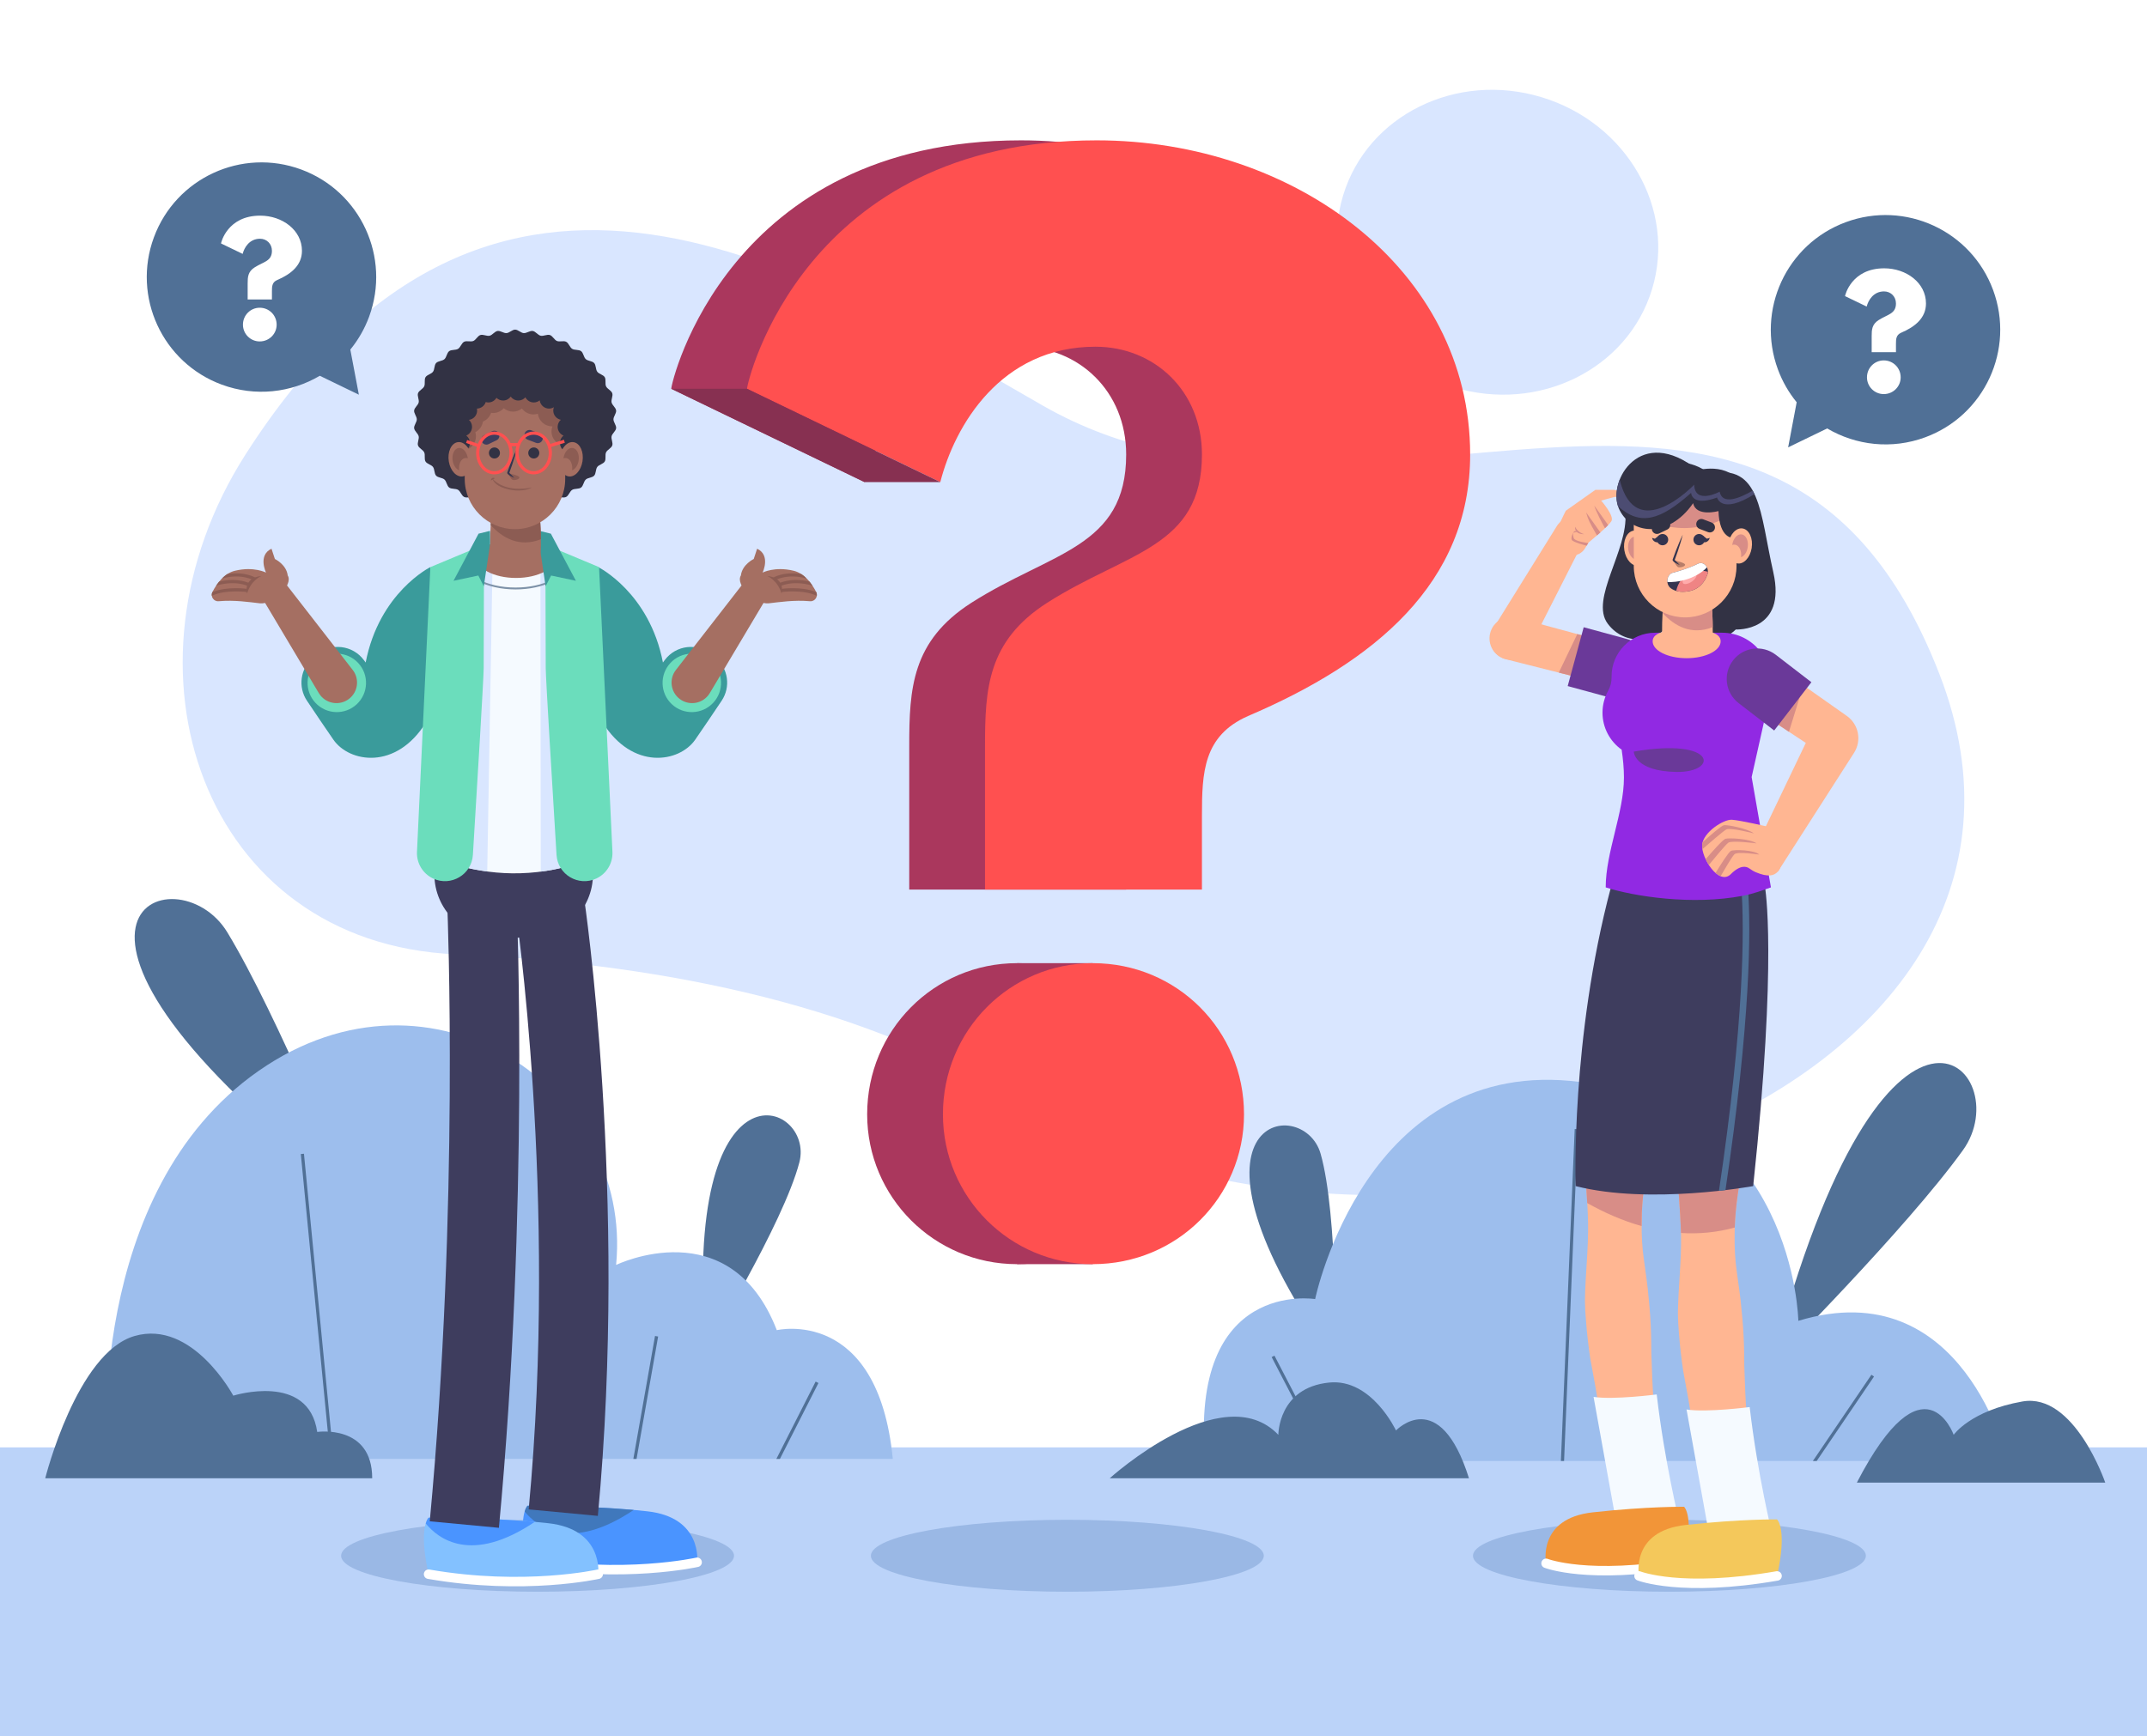<?xml version="1.0" encoding="utf-8"?>
<!-- Generator: Adobe Illustrator 27.5.0, SVG Export Plug-In . SVG Version: 6.00 Build 0)  -->
<svg version="1.1" xmlns="http://www.w3.org/2000/svg" xmlns:xlink="http://www.w3.org/1999/xlink" x="0px" y="0px"
	 viewBox="0 0 680 550" style="enable-background:new 0 0 680 550;" xml:space="preserve">
<g id="BACKGROUND">
	<g>
		<rect style="fill:#FFFFFF;" width="680" height="550"/>
		<rect y="458.551" style="fill:#BBD3F9;" width="680" height="91.449"/>
		<ellipse style="fill:#9AB8E5;" cx="338.046" cy="492.881" rx="62.222" ry="11.395"/>
		<ellipse style="fill:#9AB8E5;" cx="170.256" cy="492.881" rx="62.222" ry="11.395"/>
		<ellipse style="fill:#9AB8E5;" cx="528.737" cy="492.881" rx="62.222" ry="11.395"/>
		<rect style="fill:none;" width="680" height="550"/>
		<g>
			<path style="fill:#D9E6FF;" d="M614.202,213.408c-52.728-135.562-182.778-27.008-283.91-84.903
				C257.047,86.574,156.544,20.62,77.725,144.044c-43.195,67.64-13.675,154.715,66.501,158.289
				c59.816,2.667,125.948,14.211,177.085,45.92C444.299,424.515,666.93,348.969,614.202,213.408z"/>
			
				<ellipse transform="matrix(0.291 -0.957 0.957 0.291 262.654 508.367)" style="fill:#D9E6FF;" cx="474.409" cy="76.925" rx="48.001" ry="51.115"/>
		</g>
		<path style="fill:#507096;" d="M561.133,431.994c36.142-138.075,78.503-92.527,60.568-67.601
			C603.766,389.32,561.133,431.994,561.133,431.994z"/>
		<path style="fill:#507096;" d="M110.555,377.527c-112.978-87.218-54.499-108.415-38.562-82.167
			C87.931,321.61,110.555,377.527,110.555,377.527z"/>
		<path style="fill:#507096;" d="M423.068,431.645c-55.417-77.897-10.336-85.385-4.818-66.181
			C423.768,384.667,423.068,431.645,423.068,431.645z"/>
		<path style="fill:#507096;" d="M223.589,427.635c-7.97-95.265,34.632-78.728,29.59-59.394
			C248.137,387.576,223.589,427.635,223.589,427.635z"/>
		<g>
			<path style="fill:#9DBEED;" d="M381.735,462.85h254.06c0,0-13.778-60.289-66.222-44.401c0,0-1.083-66.882-69.06-75.663
				c-67.977-8.781-83.977,68.77-83.977,68.77S376.564,405.028,381.735,462.85z"/>
			<g>
				<polygon style="fill:#507096;" points="403.646,429.478 402.76,429.939 419.84,462.85 420.966,462.85 				"/>
				<polygon style="fill:#507096;" points="495.375,462.85 499.735,357.729 498.735,357.688 494.374,462.85 				"/>
			</g>
			<polygon style="fill:#507096;" points="575.388,462.85 593.543,436.1 592.715,435.537 574.178,462.85 			"/>
		</g>
		<path style="fill:#507096;" d="M465.252,468.332H351.474c0,0,35.702-32.32,53.406-13.768c0,0-0.094-14.949,16.128-16.559
			c13.428-1.333,21.132,15.183,21.132,15.183S455.919,438.659,465.252,468.332z"/>
		<g>
			<path style="fill:#9DBEED;" d="M282.773,462.208H33.884c0,0-7.111-84.457,48-122.923s118.65,6.129,113.251,61.461
				c0,0,36.083-17.557,50.897,20.666C246.032,421.412,278.032,413.819,282.773,462.208z"/>
			<g>
				<polygon style="fill:#507096;" points="208.442,423.425 207.458,423.251 200.592,462.208 201.607,462.208 				"/>
				<polygon style="fill:#507096;" points="247.009,462.208 259.219,438.154 258.327,437.701 245.888,462.208 				"/>
			</g>
			<polygon style="fill:#507096;" points="96.269,365.516 95.274,365.613 104.663,462.208 105.668,462.208 			"/>
		</g>
		<path style="fill:#507096;" d="M117.884,468.332H14.329c0,0,9.983-39.834,28.325-45.081c18.342-5.246,31.231,18.913,31.231,18.913
			s23.84-7.521,26.586,11.493C100.471,453.657,117.884,451.104,117.884,468.332z"/>
		<path style="fill:#507096;" d="M588.106,469.703h78.667c0,0-9.778-28.591-26.222-25.7c-16.445,2.891-21.778,10.561-21.778,10.561
			S609.44,428.512,588.106,469.703z"/>
	</g>
</g>
<g id="OBJECTS">
	<g>
		<g>
			<path style="fill:#507096;" d="M95.394,53.699C76.574,46.753,55.686,56.38,48.74,75.201
				c-6.946,18.821,2.681,39.709,21.502,46.654c10.656,3.933,21.973,2.549,31.049-2.805l12.367,5.993l-2.703-14.294
				c2.477-3.034,4.509-6.516,5.941-10.397C123.842,81.532,114.215,60.644,95.394,53.699z"/>
			<g>
				<path style="fill:#FFFFFF;" d="M82.399,68.319c-10.393,0-12.397,8.575-12.397,8.808l6.851,3.309
					c0.513-2.004,2.144-4.8,5.499-4.8c2.097,0,3.775,1.585,3.775,3.822c0,3.309-2.657,3.449-5.499,5.266
					c-2.097,1.352-2.19,3.029-2.19,5.08v5.08h7.69v-2.61c0-1.538,0.046-2.843,1.631-3.542c4.474-1.911,7.876-4.707,7.876-9.274
					C95.635,72.886,89.39,68.319,82.399,68.319z"/>
				<path style="fill:#FFFFFF;" d="M82.259,97.494c-2.936,0-5.313,2.377-5.313,5.36c0,2.936,2.377,5.313,5.313,5.313
					c2.983,0,5.36-2.377,5.36-5.313C87.618,99.871,85.242,97.494,82.259,97.494z"/>
			</g>
		</g>
		<g>
			<path style="fill:#507096;" d="M584.606,70.385c18.821-6.946,39.708,2.681,46.654,21.502
				c6.946,18.821-2.681,39.708-21.502,46.654c-10.656,3.932-21.973,2.549-31.049-2.805l-12.367,5.993l2.703-14.294
				c-2.477-3.034-4.509-6.516-5.941-10.397C556.158,98.219,565.785,77.331,584.606,70.385z"/>
			<g>
				<path style="fill:#FFFFFF;" d="M596.762,85.005c-10.393,0-12.397,8.575-12.397,8.808l6.851,3.309
					c0.513-2.004,2.144-4.8,5.499-4.8c2.097,0,3.775,1.585,3.775,3.822c0,3.309-2.657,3.449-5.5,5.266
					c-2.097,1.352-2.19,3.029-2.19,5.08v5.08h7.69v-2.61c0-1.538,0.046-2.843,1.631-3.542c4.474-1.911,7.876-4.707,7.876-9.274
					C609.998,89.573,603.753,85.005,596.762,85.005z"/>
				<path style="fill:#FFFFFF;" d="M596.622,114.18c-2.936,0-5.313,2.377-5.313,5.359c0,2.936,2.377,5.313,5.313,5.313
					c2.983,0,5.36-2.377,5.36-5.313C601.982,116.557,599.605,114.18,596.622,114.18z"/>
			</g>
		</g>
		<g>
			<g>
				<path style="fill:#AA375D;" d="M212.601,123.165c0-2.082,17.906-78.703,110.767-78.703c62.463,0,118.263,40.809,118.263,99.524
					c0,40.809-30.399,65.794-70.374,82.867c-14.159,6.246-14.575,17.906-14.575,31.647v23.32h-68.709v-45.39
					c0-18.322,0.833-33.314,19.572-45.389c25.401-16.24,49.137-17.489,49.137-47.055c0-19.988-14.991-34.146-33.73-34.146
					c-29.981,0-44.556,24.985-49.137,42.891L212.601,123.165z M370.007,353.027c0,26.235-21.237,47.471-47.887,47.471
					c-26.235,0-47.472-21.237-47.472-47.471c0-26.651,21.237-47.888,47.472-47.888C348.77,305.139,370.007,326.377,370.007,353.027z
					"/>
			</g>
			<rect x="322.119" y="305.139" style="fill:#AA375D;" width="24" height="95.359"/>
			<g>
				<path style="fill:#FF5050;" d="M236.601,123.165c0-2.082,17.906-78.703,110.767-78.703c62.463,0,118.263,40.809,118.263,99.524
					c0,40.809-30.399,65.794-70.375,82.867c-14.159,6.246-14.575,17.906-14.575,31.647v23.32h-68.709v-45.39
					c0-18.322,0.833-33.314,19.572-45.389c25.401-16.24,49.137-17.489,49.137-47.055c0-19.988-14.991-34.146-33.73-34.146
					c-29.981,0-44.556,24.985-49.137,42.891L236.601,123.165z M394.006,353.027c0,26.235-21.237,47.471-47.887,47.471
					c-26.235,0-47.472-21.237-47.472-47.471c0-26.651,21.237-47.888,47.472-47.888C372.77,305.139,394.006,326.377,394.006,353.027z
					"/>
			</g>
			<polygon style="fill:#873051;" points="212.601,123.165 236.601,123.165 297.814,152.731 273.815,152.731 			"/>
		</g>
		<g>
			<g>
				<path style="fill:#3A9B9B;" d="M136.307,179.666c0,0-16.195,8.006-20.492,30.228l-0.556-0.753
					c-3.547-4.803-10.417-5.6-14.97-1.739l-1.17,0.993c-4.001,3.394-4.82,9.245-1.9,13.604c2.692,4.018,5.933,8.823,8.374,12.34
					c5.037,7.259,19.852,9.778,29.333-5.481C144.407,213.597,136.307,179.666,136.307,179.666z"/>
				<path style="fill:#6BDDBC;" d="M112.996,223.107c-3.735,3.493-9.594,3.297-13.087-0.437c-3.493-3.735-3.297-9.594,0.437-13.087
					c3.735-3.493,9.594-3.297,13.087,0.437C116.927,213.755,116.731,219.614,112.996,223.107z"/>
				<g>
					<path style="fill:#A56F62;" d="M100.976,219.583l-18.695-31.384c-1.203-2.02-0.541-4.633,1.479-5.837
						c1.868-1.113,4.242-0.63,5.541,1.046l22.413,28.846c2.207,2.84,1.693,6.932-1.147,9.138c-2.84,2.207-6.932,1.693-9.138-1.147
						C101.27,220.042,101.107,219.799,100.976,219.583z"/>
					<g>
						<path style="fill:#A56F62;" d="M91.127,182.314c1.854,2.963-4.6,9.297-8.81,8.824c-3.438-0.386-8.095-1.119-13.067-0.662
							c-1.581,0.145-2.688-1.527-1.963-2.939c1.34-2.61,3.662-5.885,7.133-6.719c5.995-1.44,9.838,0.587,9.838,0.587
							s-2.663-5.497,1.733-7.565l1.071,3.254C87.06,177.094,90.713,178.827,91.127,182.314z"/>
						<path style="fill:#8C5C53;" d="M82.818,182.464c0,0-3.362,1.336-4.557,5.582C78.261,188.047,76.759,183.136,82.818,182.464z"
							/>
						<g>
							<path style="fill:#8C5C53;" d="M68.46,185.53c0.289-0.433,0.606-0.861,0.946-1.277c6.23-1.43,9.784,0.604,9.945,0.7
								l-0.509,0.86C78.802,185.791,75.005,183.648,68.46,185.53z"/>
							<path style="fill:#8C5C53;" d="M71.991,181.878c5.55-0.923,8.871,1.093,9.032,1.195l-0.534,0.846
								c-0.04-0.026-3.877-2.372-10.189-0.656C70.816,182.748,71.377,182.275,71.991,181.878z"/>
							<path style="fill:#8C5C53;" d="M67.271,187.579c4.661-1.91,10.905-1.039,11.189-0.997l-0.145,0.99
								c-0.07-0.01-6.812-0.93-11.223,1.177C67.037,188.367,67.082,187.966,67.271,187.579z"/>
						</g>
					</g>
				</g>
			</g>
			<g>
				<path style="fill:#3A9B9B;" d="M189.475,179.666c0,0,16.195,8.006,20.492,30.228l0.556-0.753
					c3.547-4.803,10.417-5.6,14.97-1.739l1.17,0.993c4.001,3.394,4.82,9.245,1.9,13.604c-2.692,4.018-5.933,8.823-8.374,12.34
					c-5.037,7.259-19.852,9.778-29.333-5.481C181.374,213.597,189.475,179.666,189.475,179.666z"/>
				<path style="fill:#6BDDBC;" d="M212.786,223.107c3.735,3.493,9.594,3.297,13.087-0.437c3.493-3.735,3.297-9.594-0.437-13.087
					c-3.735-3.493-9.594-3.297-13.087,0.437C208.855,213.755,209.051,219.614,212.786,223.107z"/>
				<g>
					<path style="fill:#A56F62;" d="M224.806,219.583l18.695-31.384c1.204-2.02,0.541-4.633-1.479-5.837
						c-1.868-1.113-4.243-0.63-5.541,1.046l-22.413,28.846c-2.207,2.84-1.693,6.932,1.147,9.138c2.84,2.207,6.931,1.693,9.138-1.147
						C224.512,220.042,224.675,219.799,224.806,219.583z"/>
					<g>
						<path style="fill:#A56F62;" d="M234.655,182.314c-1.854,2.963,4.6,9.297,8.811,8.824c3.438-0.386,8.094-1.119,13.067-0.662
							c1.581,0.145,2.688-1.527,1.963-2.939c-1.34-2.61-3.662-5.885-7.133-6.719c-5.995-1.44-9.838,0.587-9.838,0.587
							s2.663-5.497-1.733-7.565l-1.071,3.254C238.721,177.094,235.068,178.827,234.655,182.314z"/>
						<path style="fill:#8C5C53;" d="M242.964,182.464c0,0,3.362,1.336,4.557,5.582
							C247.521,188.047,249.023,183.136,242.964,182.464z"/>
						<g>
							<path style="fill:#8C5C53;" d="M257.322,185.53c-0.289-0.433-0.605-0.861-0.946-1.277c-6.23-1.43-9.784,0.604-9.945,0.7
								l0.51,0.86C246.98,185.791,250.777,183.648,257.322,185.53z"/>
							<path style="fill:#8C5C53;" d="M253.791,181.878c-5.55-0.923-8.871,1.093-9.032,1.195l0.534,0.846
								c0.04-0.026,3.877-2.372,10.189-0.656C254.966,182.748,254.404,182.275,253.791,181.878z"/>
							<path style="fill:#8C5C53;" d="M258.511,187.579c-4.661-1.91-10.905-1.039-11.189-0.997l0.145,0.99
								c0.07-0.01,6.812-0.93,11.223,1.177C258.745,188.367,258.699,187.966,258.511,187.579z"/>
						</g>
					</g>
				</g>
			</g>
			<g>
				<path style="fill:#3E3D5E;" d="M167.716,256.872h-10.048c-11.053,0-20.096,9.043-20.096,20.096l0,0
					c0,11.053,9.043,20.096,20.096,20.096h10.048c11.053,0,20.096-9.043,20.096-20.096l0,0
					C187.812,265.915,178.769,256.872,167.716,256.872z"/>
				<g>
					<g>
						<path style="fill:#4A94FF;" d="M167.076,477.04c0,0-3.336,2.984,0,17.907c0,0,32.654,5.618,53.72,0
							c0,0,1.843-14.22-15.8-16.151C187.353,476.864,167.076,477.04,167.076,477.04z"/>
						<path style="fill:#4078BC;" d="M167.076,477.04c0,0,17.15-0.147,33.63,1.331c-20.133,13.546-30.62,5.317-34.537,0.495
							C166.586,477.483,167.076,477.04,167.076,477.04z"/>
						<path style="fill:none;stroke:#FFFFFF;stroke-width:3;stroke-linecap:round;stroke-linejoin:round;stroke-miterlimit:10;" d="
							M220.796,494.947c0,0-23.349,5.267-53.72,0"/>
					</g>
					<path style="fill:#3E3D5E;" d="M193.837,482.296"/>
					<path style="fill:none;stroke:#3E3D5E;stroke-width:22;stroke-miterlimit:10;" d="M174.103,286.036
						c0,0,13.778,92.444,4.296,193.185"/>
				</g>
				<g>
					<g>
						<path style="fill:#83C1FF;" d="M135.743,480.818c0,0-3.336,2.984,0,17.907c0,0,32.653,5.618,53.72,0
							c0,0,1.843-14.22-15.8-16.151C156.02,480.642,135.743,480.818,135.743,480.818z"/>
						<path style="fill:#4A94FF;" d="M135.743,480.818c0,0,17.15-0.147,33.629,1.331c-20.133,13.546-30.62,5.317-34.537,0.495
							C135.252,481.26,135.743,480.818,135.743,480.818z"/>
						<path style="fill:none;stroke:#FFFFFF;stroke-width:3;stroke-linecap:round;stroke-linejoin:round;stroke-miterlimit:10;" d="
							M189.463,498.725c0,0-23.349,5.267-53.72,0"/>
					</g>
					<path style="fill:#3E3D5E;" d="M162.504,486.073"/>
					<path style="fill:none;stroke:#3E3D5E;stroke-width:22;stroke-miterlimit:10;" d="M152.695,287.518
						c0,0,3.852,94.741-5.63,195.481"/>
				</g>
			</g>
			<g>
				<path style="fill:#F5FAFF;" d="M138.294,271.978c6.929,2.672,19.549,6.343,34.772,3.91c5.429-0.868,10.123-2.341,13.993-3.91
					c0-27.714,0-55.427,0-83.141c0-7.555-6.124-13.679-13.679-13.679h-21.406c-7.555,0-13.679,6.124-13.679,13.679V271.978z"/>
				<g>
					<path style="fill:#D9E6FF;" d="M171.16,175.158h2.219c7.555,0,13.679,6.124,13.679,13.679c0,27.714,0,55.427,0,83.141
						c-3.87,1.569-8.564,3.043-13.993,3.91c-0.604,0.096-1.197,0.168-1.792,0.245L171.16,175.158z"/>
					<path style="fill:#D9E6FF;" d="M151.973,175.158h4.083l-1.739,100.939c-6.709-0.895-12.225-2.654-16.023-4.119v-83.141
						C138.294,181.282,144.418,175.158,151.973,175.158z"/>
				</g>
				<path style="fill:#7E92A8;" d="M163.29,186.734c-9.289,0-16.877-4.05-17.335-9.12c0.186-0.116,0.371-0.233,0.562-0.341
					c0.141,4.902,7.605,8.868,16.774,8.868c8.718,0,15.899-3.585,16.706-8.151c0.176,0.12,0.341,0.255,0.512,0.383
					C179.402,183.081,172.111,186.734,163.29,186.734z"/>
				<path style="fill:#A56F62;" d="M150.733,176.354c0,3.727,5.691,6.748,12.711,6.748c7.02,0,12.711-3.021,12.711-6.748
					c0-3.727-5.691-4.641-12.711-4.641C156.424,171.713,150.733,172.627,150.733,176.354z"/>
			</g>
			<g>
				<g>
					<path style="fill:#6BDDBC;" d="M172.732,172.555l17,7.111l4.239,90.205c0.169,3.595-1.852,6.936-5.115,8.455h0
						c-5.666,2.637-12.209-1.25-12.592-7.488c-1.224-19.935-3.421-56.126-3.421-59.172
						C172.843,207.444,172.732,172.555,172.732,172.555z"/>
					<polygon style="fill:#3A9B9B;" points="170.843,168.184 174.473,169.073 182.399,183.999 174.547,182.332 172.802,185.735 
						170.788,172.166 					"/>
					<path style="fill:#6BDDBC;" d="M153.307,172.555l-17,7.111l-4.239,90.205c-0.169,3.595,1.852,6.936,5.115,8.455l0,0
						c5.666,2.637,12.209-1.25,12.592-7.488c1.224-19.935,3.421-56.126,3.421-59.172
						C153.195,207.444,153.307,172.555,153.307,172.555z"/>
					<polygon style="fill:#3A9B9B;" points="155.195,168.184 151.566,169.073 143.64,183.999 151.492,182.332 153.237,185.735 
						155.251,172.166 					"/>
				</g>
			</g>
			<g>
				<g>
					<g>
						<path style="fill:#323244;" d="M132.009,132.855c0,0.928-0.946,1.9-0.845,2.805c0.102,0.919,1.239,1.661,1.439,2.551
							c0.202,0.899-0.507,2.056-0.21,2.922c0.299,0.87,1.57,1.346,1.96,2.178c0.389,0.83-0.058,2.111,0.417,2.899
							c0.473,0.784,1.815,0.988,2.367,1.726c0.548,0.732,0.365,2.077,0.987,2.758c0.616,0.675,1.972,0.617,2.655,1.238
							c0.676,0.614,0.745,1.97,1.481,2.527c0.728,0.551,2.052,0.251,2.834,0.742c0.773,0.485,1.076,1.808,1.898,2.232
							c0.811,0.418,2.065-0.102,2.919,0.252c0.842,0.349,1.36,1.604,2.241,1.888c0.867,0.279,2.021-0.436,2.922-0.224
							c0.887,0.209,1.597,1.366,2.513,1.507c0.9,0.139,1.927-0.748,2.852-0.678c0.907,0.069,1.788,1.103,2.716,1.103
							c0.928,0,1.808-1.034,2.715-1.103c0.924-0.07,1.951,0.817,2.851,0.678c0.915-0.141,1.626-1.298,2.513-1.507
							c0.901-0.213,2.055,0.503,2.922,0.224c0.881-0.284,1.399-1.539,2.242-1.888c0.855-0.354,2.109,0.165,2.92-0.253
							c0.822-0.424,1.125-1.747,1.898-2.232c0.783-0.492,2.107-0.192,2.834-0.743c0.737-0.558,0.806-1.913,1.481-2.528
							c0.683-0.621,2.039-0.563,2.655-1.238c0.622-0.682,0.439-2.026,0.987-2.758c0.552-0.738,1.895-0.942,2.367-1.726
							c0.475-0.788,0.027-2.068,0.416-2.899c0.39-0.831,1.661-1.308,1.959-2.177c0.298-0.866-0.412-2.022-0.21-2.921
							c0.2-0.891,1.337-1.632,1.439-2.551c0.1-0.905-0.845-1.877-0.845-2.805s0.946-1.9,0.845-2.805
							c-0.102-0.919-1.239-1.661-1.439-2.552c-0.202-0.899,0.507-2.056,0.21-2.922c-0.299-0.869-1.57-1.346-1.96-2.178
							c-0.389-0.831,0.058-2.111-0.417-2.899c-0.473-0.784-1.815-0.988-2.367-1.726c-0.548-0.732-0.365-2.076-0.987-2.758
							c-0.616-0.675-1.972-0.617-2.655-1.238c-0.675-0.614-0.744-1.97-1.481-2.527c-0.728-0.551-2.052-0.251-2.834-0.742
							c-0.772-0.485-1.076-1.808-1.898-2.231c-0.811-0.418-2.065,0.102-2.919-0.252c-0.842-0.349-1.36-1.604-2.241-1.888
							c-0.867-0.279-2.021,0.436-2.922,0.224c-0.886-0.209-1.597-1.366-2.513-1.507c-0.9-0.139-1.927,0.748-2.852,0.678
							c-0.908-0.069-1.788-1.103-2.716-1.103c-0.928,0-1.808,1.034-2.715,1.103c-0.924,0.07-1.951-0.817-2.851-0.678
							c-0.915,0.141-1.626,1.298-2.513,1.507c-0.901,0.213-2.055-0.503-2.922-0.224c-0.881,0.284-1.399,1.539-2.242,1.888
							c-0.855,0.354-2.109-0.165-2.92,0.253c-0.822,0.424-1.126,1.747-1.898,2.232c-0.783,0.492-2.107,0.192-2.834,0.742
							c-0.737,0.558-0.806,1.913-1.481,2.528c-0.683,0.621-2.04,0.564-2.655,1.238c-0.622,0.682-0.439,2.026-0.987,2.758
							c-0.552,0.738-1.895,0.942-2.367,1.726c-0.475,0.788-0.027,2.068-0.416,2.899c-0.389,0.831-1.661,1.308-1.959,2.177
							c-0.298,0.866,0.412,2.022,0.21,2.921c-0.2,0.891-1.337,1.632-1.439,2.551C131.063,130.955,132.009,131.927,132.009,132.855z"
							/>
					</g>
					<g>
						<g>
							<g>
								<path style="fill:#A56F62;" d="M171.321,172.85c0-22.223-3.596-10.674-8.032-10.674c-4.436,0-8.032-10.116-8.032,10.674
									c0,7.788,3.596,7.116,8.032,7.116C167.725,179.965,171.321,180.638,171.321,172.85z"/>
								<path style="fill:#8C5C53;" d="M155.424,166.358c0.757-11.897,3.99-4.182,7.865-4.182c4.295,0,7.803-10.827,8.021,8.66
									C164.447,173.543,159.122,170.4,155.424,166.358z"/>
							</g>
							<g>
								<path style="fill:#A56F62;" d="M166.615,123.744h-8.033c-6.268,0-11.396,5.128-11.396,11.397v16.591
									c0,8.753,7.161,15.914,15.914,15.914l0,0c8.753,0,15.914-7.162,15.914-15.914v-15.588
									C179.014,129.324,173.434,123.744,166.615,123.744z"/>
								<path style="fill:#8C5C53;" d="M147.185,135.141c0-6.268,5.128-11.397,11.396-11.397h8.033c2.523,0,4.875,0.768,6.839,2.076
									c0.02,0.101,0.053,0.196,0.067,0.299c0.085-0.026,0.175-0.042,0.262-0.065c3.157,2.253,5.232,5.937,5.232,10.089v5.075
									c-2.417-0.133-4.342-2.117-4.342-4.567c0-0.559,0.115-1.088,0.298-1.584c-0.032,0.001-0.062,0.009-0.094,0.009
									c-2.335,0-4.242-1.749-4.533-4.005c-0.431,0.134-0.88,0.227-1.355,0.227c-1.516,0-2.849-0.744-3.686-1.876
									c-0.779,0.609-1.748,0.988-2.814,0.988c-1.122,0-2.136-0.418-2.933-1.086c-0.841,0.933-2.046,1.53-3.4,1.53
									c-0.211,0-0.412-0.035-0.616-0.062c-0.428,1.254-1.366,2.268-2.583,2.77c-0.223,1.472-1.139,2.702-2.411,3.366
									c0.119,0.408,0.203,0.831,0.203,1.278c0,2.18-1.523,3.997-3.561,4.466V135.141z"/>
								<path style="fill:#323244;" d="M144.663,137.577c-0.7-0.549-1.157-1.393-1.157-2.351c0-1.518,1.131-2.759,2.594-2.959
									c-0.6-0.549-0.983-1.33-0.983-2.208c0-1.641,1.319-2.97,2.953-2.995c-0.042-0.199-0.064-0.405-0.064-0.616
									c0-1.657,1.343-3,3-3c0.289,0,0.563,0.054,0.827,0.13c0.392-1.201,1.508-2.075,2.839-2.075c0.818,0,1.557,0.329,2.098,0.86
									c0.524-0.877,1.472-1.471,2.568-1.471c0.995,0,1.871,0.49,2.417,1.237c0.546-0.746,1.421-1.237,2.417-1.237
									c1.16,0,2.154,0.665,2.653,1.628c0.55-0.619,1.342-1.017,2.235-1.017c1.526,0,2.772,1.143,2.961,2.617
									c0.514-0.415,1.16-0.673,1.872-0.673c1.657,0,3,1.343,3,3c0,0.369-0.076,0.718-0.197,1.044
									c0.449-0.269,0.969-0.433,1.531-0.433c1.657,0,3,1.343,3,3c0,0.888-0.394,1.678-1.007,2.227
									c1.367,0.279,2.396,1.489,2.396,2.939c0,0.951-0.451,1.788-1.14,2.337c1.092,0.448,1.863,1.52,1.863,2.774
									c0,1.657-1.343,3-3,3c-1.657,0-3-1.343-3-3c0-0.951,0.451-1.788,1.14-2.337c-1.092-0.448-1.863-1.52-1.863-2.774
									c0-0.889,0.394-1.678,1.008-2.228c-1.368-0.279-2.396-1.489-2.396-2.939c0-0.369,0.076-0.718,0.197-1.044
									c-0.449,0.269-0.969,0.433-1.531,0.433c-1.526,0-2.772-1.143-2.961-2.617c-0.514,0.414-1.16,0.673-1.872,0.673
									c-1.16,0-2.154-0.665-2.653-1.628c-0.55,0.619-1.342,1.017-2.235,1.017c-0.995,0-1.871-0.49-2.417-1.237
									c-0.546,0.746-1.421,1.237-2.417,1.237c-0.818,0-1.557-0.329-2.098-0.86c-0.523,0.877-1.472,1.471-2.568,1.471
									c-0.289,0-0.563-0.054-0.827-0.13c-0.387,1.187-1.482,2.049-2.793,2.07c0.042,0.199,0.064,0.405,0.064,0.616
									c0,1.518-1.131,2.759-2.594,2.959c0.6,0.549,0.983,1.33,0.983,2.208c0,1.239-0.752,2.302-1.824,2.76
									c0.7,0.549,1.157,1.393,1.157,2.351c0,1.657-1.343,3-3,3c-1.657,0-3-1.343-3-3
									C142.839,139.097,143.59,138.034,144.663,137.577z"/>
								<path style="fill:#3E3D5E;" d="M169.76,140.298l-2.633-1.01c-0.814-0.313-1.225-1.235-0.913-2.049l0,0
									c0.313-0.814,1.235-1.225,2.049-0.913l2.633,1.01c0.815,0.313,1.225,1.234,0.913,2.049l0,0
									C171.497,140.199,170.575,140.61,169.76,140.298z"/>
								<path style="fill:#3E3D5E;" d="M157.283,139.478l-2.539,1.228c-0.785,0.38-1.739,0.048-2.119-0.737l0,0
									c-0.38-0.785-0.048-1.739,0.737-2.119l2.538-1.228c0.785-0.38,1.739-0.048,2.119,0.737l0,0
									C158.4,138.145,158.069,139.098,157.283,139.478z"/>
								<path style="fill:#8C5C53;" d="M160.84,149.906c0,0,3.655,0.669,3.672,1.354c0.016,0.686-1.762,1.012-2.252,0.718
									C161.77,151.684,160.84,149.906,160.84,149.906z"/>
								<g>
									<path style="fill:#34344F;" d="M163.79,141.968c-0.391,0.816-0.77,1.641-1.111,2.48c-0.349,0.836-0.701,1.673-1.021,2.52
										c-0.323,0.846-0.646,1.693-0.937,2.549l-0.055,0.16c-0.007-0.012-0.031,0.145,0.004,0.25
										c0.031,0.091,0.052,0.101,0.081,0.153c0.106,0.141,0.197,0.212,0.292,0.294c0.186,0.157,0.385,0.275,0.58,0.398
										c0.398,0.232,0.808,0.437,1.249,0.586c-0.311-0.346-0.645-0.652-0.967-0.961c-0.163-0.15-0.321-0.308-0.468-0.454
										c-0.068-0.072-0.142-0.157-0.163-0.202c0.004,0.003-0.015-0.032,0.003,0.005c0.029,0.05-0.017,0.15,0.008,0.086
										l0.061-0.157c0.321-0.84,0.611-1.687,0.901-2.536c0.292-0.848,0.553-1.706,0.817-2.565
										C163.334,143.717,163.568,142.847,163.79,141.968z"/>
									<g>
										<path style="fill:#323244;" d="M170.813,143.507c0,0.966-0.784,1.75-1.75,1.75c-0.967,0-1.75-0.784-1.75-1.75
											c0-0.967,0.784-1.75,1.75-1.75C170.029,141.756,170.813,142.54,170.813,143.507z"/>
									</g>
									<g>
										<path style="fill:#323244;" d="M158.346,143.507c0,0.966-0.784,1.75-1.75,1.75c-0.967,0-1.75-0.784-1.75-1.75
											c0-0.967,0.784-1.75,1.75-1.75C157.562,141.756,158.346,142.54,158.346,143.507z"/>
									</g>
								</g>
								<g>
									<path style="fill:#A56F62;" d="M177.258,144.82c-0.484,2.986,0.741,5.713,2.736,6.092c1.995,0.379,4.005-1.735,4.489-4.721
										c0.484-2.986-0.741-5.713-2.736-6.092C179.752,139.72,177.742,141.834,177.258,144.82z"/>
									<path style="fill:#8C5C53;" d="M179.368,145.12c-0.305-0.058-0.61-0.024-0.903,0.081c0.007-0.05,0.011-0.099,0.019-0.149
										c0.32-1.972,1.648-3.369,2.966-3.119c1.318,0.25,2.128,2.052,1.808,4.024c-0.246,1.516-1.088,2.689-2.063,3.038
										C181.451,147.083,180.652,145.364,179.368,145.12z"/>
								</g>
								<g>
									<path style="fill:#A56F62;" d="M149.372,144.82c0.484,2.986-0.741,5.713-2.736,6.092c-1.995,0.379-4.005-1.735-4.489-4.721
										c-0.484-2.986,0.741-5.713,2.736-6.092C146.878,139.72,148.888,141.834,149.372,144.82z"/>
									<path style="fill:#8C5C53;" d="M147.262,145.12c0.305-0.058,0.61-0.024,0.903,0.081c-0.007-0.05-0.011-0.099-0.019-0.149
										c-0.32-1.972-1.648-3.369-2.966-3.119c-1.318,0.25-2.128,2.052-1.808,4.024c0.246,1.516,1.088,2.689,2.063,3.038
										C145.179,147.083,145.977,145.364,147.262,145.12z"/>
								</g>
								<path style="fill:#8C5C53;" d="M155.46,152.244c0,0,0.077-1.269,1.332-0.746l-0.634,0.355
									c0.853,0.915,4.482,4.128,12.292,2.595c0,0-2.528,1.667-7.333,0.611c-3.766-0.827-4.799-2.469-5.071-3.142L155.46,152.244z"
									/>
							</g>
						</g>
						<g>
							<path style="fill:none;stroke:#FF5050;stroke-miterlimit:10;" d="M163.746,143.503c0,3.467,2.363,6.278,5.278,6.278
								c2.915,0,5.278-2.811,5.278-6.278c0-3.467-2.363-6.278-5.278-6.278C166.109,137.225,163.746,140.036,163.746,143.503z"/>
							<path style="fill:none;stroke:#FF5050;stroke-miterlimit:10;" d="M151.302,143.503c0,3.467,2.363,6.278,5.278,6.278
								c2.915,0,5.278-2.811,5.278-6.278c0-3.467-2.363-6.278-5.278-6.278C153.665,137.225,151.302,140.036,151.302,143.503z"/>
							<line style="fill:none;stroke:#FF5050;stroke-miterlimit:10;" x1="151.7" y1="141.253" x2="147.783" y2="139.864"/>
							<line style="fill:none;stroke:#FF5050;stroke-miterlimit:10;" x1="173.95" y1="141.253" x2="178.746" y2="139.799"/>
							<line style="fill:none;stroke:#FF5050;stroke-miterlimit:10;" x1="161.422" y1="140.864" x2="164.172" y2="140.864"/>
						</g>
					</g>
				</g>
			</g>
		</g>
		<g>
			<g>
				<g>
					<path style="fill:#FFB692;" d="M501.593,171.372l-17.299,34.078c-1.626,3.204-5.542,4.483-8.746,2.856
						c-3.204-1.626-4.483-5.542-2.856-8.746c0.083-0.164,0.179-0.333,0.274-0.486l20.156-32.47c1.417-2.283,4.417-2.985,6.699-1.568
						C501.978,166.376,502.714,169.147,501.593,171.372z"/>
				</g>
				<path style="fill:#FFB692;" d="M512.771,217.9l-35.866-9.049c-3.647-0.92-5.858-4.623-4.938-8.27
					c0.92-3.647,4.623-5.858,8.27-4.938c0.028,0.007,0.089,0.023,0.117,0.031l35.7,9.684c3.455,0.937,5.496,4.498,4.559,7.953
					C519.687,216.727,516.189,218.76,512.771,217.9z"/>
				<path style="fill:#D88D87;" d="M516.054,205.358l-16.498-4.475l-5.857,12.205l19.072,4.812c3.418,0.86,6.915-1.172,7.842-4.588
					C521.55,209.856,519.509,206.295,516.054,205.358z"/>
				<path style="fill:#6A3999;" d="M496.521,217.355l5.068-18.636l13.723,3.732c5.146,1.4,8.183,6.706,6.784,11.852l0,0
					c-1.4,5.146-6.706,8.183-11.852,6.784L496.521,217.355z"/>
				<g>
					<path style="fill:#FFB692;" d="M511.279,155.193h-5.993l-9.37,6.617c0,0-4.695,9.435-4.917,11.352
						c-0.137,1.188,3.493,2.141,6.274,2.694c1.833,0.364,3.696-0.455,4.674-2.047l1.199-1.951c0,0,6.328-5.134,7.249-6.811
						c0.92-1.677-3.279-6.458-3.279-6.458l4.372-1.189l2.544,0.42c0.592,0.098,1.114-0.395,1.05-0.992v0
						c-0.04-0.372-0.303-0.682-0.664-0.78L511.279,155.193z"/>
					<path style="fill:#D88D87;" d="M508.324,167.352c-0.958-1.74-2.765-5.148-3.384-7.173l4.398,6.166
						C509.036,166.661,508.693,167.001,508.324,167.352z"/>
					<path style="fill:#D88D87;" d="M505.792,169.633c-2.675-4.666-2.685-4.819-3.445-7.307l4.531,6.353
						C506.512,169.006,506.145,169.328,505.792,169.633z"/>
					<path style="fill:#D88D87;" d="M498.86,166.853c0,0,0.719,1.793,2.876,2.378C501.737,169.23,498.659,169.47,498.86,166.853z"/>
					<path style="fill:#D88D87;" d="M499.594,168.478c-0.877-0.676-1.352,0.288-1.352,0.288L499.594,168.478z"/>
					<path style="fill:#D88D87;" d="M503.041,172.028c0,0-4.325-0.43-4.641-1.638s-0.158-1.625-0.158-1.625
						s-0.791,1.539-0.417,2.287c0.374,0.748,4.689,1.835,4.689,1.835L503.041,172.028z"/>
				</g>
			</g>
			<g>
				<g>
					<path style="fill:#FFB692;" d="M511.782,290.102c-0.407,1.079-0.725,2.056-1.071,3.053c-0.351,1.001-0.639,1.997-0.945,2.986
						c-0.63,1.983-1.17,3.984-1.691,5.974c-1.098,3.987-1.955,8-2.788,12.025c-0.801,4.026-1.472,8.07-2.105,12.122
						c-0.546,4.058-1.093,8.121-1.508,12.195c-0.338,4.079-0.761,8.155-0.891,12.25c-0.067,4.098,0.107,8.207,0.408,12.31
						c0.118,2.05,0.384,4.104,0.58,6.151c0.226,2.049,0.374,4.092,0.565,6.134c0.269,4.081,0.566,8.156,0.643,12.227
						c0.132,8.133-0.884,16.317-0.992,24.517c0.017,2.046,0.137,4.091,0.311,6.131l0.251,3.06l0.324,3.054
						c0.24,2.034,0.485,4.066,0.798,6.091l1.109,6.06c0.784,4.031,1.365,8.075,1.964,12.118l2.096,12.094l1.012,6.049l1.244,6.016
						c0.425,2.003,0.812,4.013,1.198,6.025c0.391,2.01,0.782,4.02,1.139,6.039l16.57-3.8c-0.441-1.906-0.847-3.821-1.254-5.736
						c-0.411-1.914-0.823-3.828-1.195-5.75l-1.149-5.759c-0.338-1.93-0.594-3.876-0.867-5.818l-1.576-11.655
						c-0.38-3.906-0.615-7.833-0.736-11.76l-0.217-5.883c-0.008-1.967-0.024-3.932-0.079-5.893
						c-0.105-3.922-0.38-7.824-0.788-11.727c-0.315-3.91-0.93-7.812-1.455-11.731c-0.586-3.915-0.791-7.856-0.739-11.794
						c-0.064-7.88,1.365-15.743,2.672-23.535c0.729-3.897,1.33-7.786,1.69-11.688c0.456-3.894,0.69-7.802,0.971-11.709
						c0.107-1.957,0.316-3.902,0.459-5.855l0.413-5.863c0.302-3.903,0.596-7.812,0.847-11.727c0.305-3.904,0.538-7.827,0.782-11.738
						c0.094-1.968,0.26-3.909,0.346-5.867l0.156-2.92c0.039-0.968,0.096-1.959,0.109-2.837L511.782,290.102z"/>
					<path style="fill:#F5FAFF;" d="M531.938,482.438c0,0-4.778-19.444-7.222-40.667c0,0-13.667,1.778-20,0.778l7.555,41.889
						L531.938,482.438z"/>
					<g>
						<path style="fill:#F29538;" d="M533.389,477.367c0,0,3.336,2.984,0,17.907c0,0-22.653,5.618-43.72,0
							c0,0-2.843-14.22,14.8-16.151C522.112,477.192,533.389,477.367,533.389,477.367z"/>
						<path style="fill:none;stroke:#FFFFFF;stroke-width:3;stroke-linecap:round;stroke-linejoin:round;stroke-miterlimit:10;" d="
							M489.669,495.274c0,0,13.349,5.267,43.72,0"/>
					</g>
					<path style="fill:#D88D87;" d="M522.811,362.853c-0.065,0.362-0.126,0.725-0.194,1.087c-1.307,7.792-2.737,15.655-2.672,23.535
						c-0.004,0.323,0.004,0.645,0.004,0.968c-6.25-1.764-12.061-4.387-17.238-7.302c-0.114-1.945-0.248-3.892-0.376-5.84
						c-0.191-2.042-0.338-4.086-0.565-6.134c-0.195-2.047-0.461-4.102-0.58-6.151c-0.009-0.122-0.015-0.244-0.024-0.366
						L522.811,362.853z"/>
				</g>
				<g>
					<path style="fill:#FFB692;" d="M541.227,294.102c-0.407,1.079-0.725,2.056-1.071,3.053c-0.351,1.001-0.639,1.997-0.945,2.986
						c-0.63,1.983-1.17,3.984-1.691,5.974c-1.098,3.987-1.955,8-2.788,12.025c-0.801,4.026-1.472,8.07-2.106,12.122
						c-0.546,4.058-1.093,8.121-1.508,12.195c-0.338,4.079-0.761,8.155-0.891,12.25c-0.067,4.098,0.107,8.207,0.408,12.31
						c0.118,2.049,0.384,4.104,0.58,6.151c0.226,2.049,0.374,4.092,0.565,6.134c0.269,4.081,0.566,8.155,0.643,12.227
						c0.132,8.133-0.884,16.317-0.992,24.517c0.017,2.046,0.137,4.091,0.311,6.131l0.251,3.06l0.323,3.054
						c0.24,2.034,0.485,4.066,0.798,6.091l1.109,6.06c0.784,4.031,1.365,8.075,1.964,12.118l2.096,12.094l1.012,6.049l1.244,6.016
						c0.425,2.003,0.812,4.013,1.198,6.025c0.391,2.01,0.782,4.02,1.139,6.039l16.57-3.8c-0.441-1.906-0.847-3.821-1.254-5.736
						c-0.411-1.914-0.823-3.828-1.195-5.75l-1.149-5.759c-0.338-1.93-0.594-3.876-0.867-5.818l-1.576-11.655
						c-0.38-3.906-0.615-7.833-0.736-11.76l-0.217-5.883c-0.008-1.967-0.024-3.932-0.079-5.892
						c-0.105-3.922-0.38-7.824-0.788-11.727c-0.315-3.91-0.93-7.812-1.455-11.731c-0.586-3.915-0.79-7.856-0.739-11.794
						c-0.064-7.88,1.365-15.743,2.672-23.535c0.729-3.897,1.33-7.786,1.69-11.687c0.456-3.894,0.69-7.802,0.971-11.709
						c0.106-1.957,0.316-3.902,0.459-5.855l0.413-5.863c0.302-3.903,0.597-7.812,0.847-11.727c0.305-3.904,0.538-7.827,0.782-11.738
						c0.094-1.968,0.26-3.909,0.346-5.867l0.156-2.92c0.039-0.968,0.096-1.959,0.11-2.837L541.227,294.102z"/>
					<path style="fill:#D88D87;" d="M552.881,363.136c-0.249,1.601-0.519,3.202-0.819,4.805c-1.164,6.94-2.419,13.937-2.635,20.951
						c-5.812,1.606-11.526,2.082-17.033,1.729c-0.1-3.769-0.366-7.541-0.615-11.319c-0.191-2.042-0.338-4.086-0.565-6.134
						c-0.196-2.047-0.461-4.102-0.58-6.151c-0.1-1.363-0.179-2.727-0.247-4.092L552.881,363.136z"/>
					<path style="fill:#F5FAFF;" d="M561.382,486.438c0,0-4.778-19.444-7.222-40.667c0,0-13.667,1.778-20,0.778l7.556,41.889
						L561.382,486.438z"/>
					<g>
						<path style="fill:#F4C85B;" d="M562.833,481.367c0,0,3.336,2.984,0,17.907c0,0-22.654,5.618-43.72,0
							c0,0-2.843-14.22,14.8-16.151C551.557,481.192,562.833,481.367,562.833,481.367z"/>
						<path style="fill:none;stroke:#FFFFFF;stroke-width:3;stroke-linecap:round;stroke-linejoin:round;stroke-miterlimit:10;" d="
							M519.113,499.274c0,0,13.349,5.267,43.72,0"/>
					</g>
				</g>
				<g>
					<path style="fill:#3E3D5E;" d="M559.003,281.003c0,0,4.045,21.879-3.733,94.768c0,0-32.667,6-56.222,0
						c0,0-1.62-46.647,11.19-94.768C510.239,281.003,558.736,281.003,559.003,281.003z"/>
					<path style="fill:#507096;" d="M551.529,281.003c0.732,0,1.426,0,2.071,0c1.002,13.881,0.851,42.468-7.109,96.034
						c-0.657,0.079-1.344,0.157-2.058,0.235C552.43,323.559,552.509,294.761,551.529,281.003z"/>
				</g>
			</g>
			<path style="fill:#323244;" d="M541.417,150.027c-11.744-9.137-27.533,0.857-26.619,12.564
				c0.913,11.707-11.352,27.269-5.611,34.979c5.741,7.71,16.05,5.14,18.007,1.571c1.957-3.569,14.223,8.566,22.574,0.286
				c0,0,16.18,0.857,11.874-18.132C557.336,162.306,557.728,146.743,541.417,150.027z"/>
			<g>
				<path style="fill:#9129E3;" d="M560.637,220.043c2.038-9.1-4.002-18.298-13.253-19.467c-0.632-0.08-1.261-0.121-1.881-0.121
					h-21.285c-7.651,0-13.848,6.26-13.8,13.911c0,0.055,0.001,0.11,0.001,0.166c0.016,1.493-0.339,2.97-1.065,4.275
					c-1.149,2.064-1.808,4.437-1.808,6.967c0,4.848,2.4,9.127,6.069,11.74c0.425,2.928,0.722,5.855,0.722,8.783
					c0,11.152-5.778,23.687-5.778,34.838c9.021,2.882,27.498,5.731,43.444,2.657c3.605-0.695,5.862-1.617,8.889-2.657l-6.111-34.949
					L560.637,220.043z"/>
				<path style="fill:#6A3999;" d="M517.453,238.116c26.444-4.556,26.888,6.667,13.5,6.444
					C517.564,244.338,517.453,238.116,517.453,238.116z"/>
				<path style="fill:#FFB692;" d="M544.969,203.168c0,2.96-4.822,5.359-10.771,5.359s-10.771-2.4-10.771-5.359
					s4.822-3.686,10.771-3.686S544.969,200.208,544.969,203.168z"/>
			</g>
			<g>
				<g>
					<path style="fill:#FFB692;" d="M542.472,200.698c0-22.223-3.596-10.674-8.032-10.674c-4.436,0-8.032-10.116-8.032,10.674
						c0,7.788,3.596,7.115,8.032,7.115C538.876,207.813,542.472,208.486,542.472,200.698z"/>
					<path style="fill:#D88D87;" d="M526.576,194.206c0.757-11.897,3.99-4.182,7.865-4.182c4.295,0,7.803-10.827,8.021,8.66
						C535.599,201.391,530.274,198.248,526.576,194.206z"/>
				</g>
				<g>
					<path style="fill:#FFB692;" d="M521.855,172.966c0.495,3.052-0.758,5.84-2.797,6.227c-2.04,0.387-4.094-1.774-4.589-4.826
						c-0.495-3.053,0.757-5.841,2.797-6.228C519.306,167.753,521.36,169.914,521.855,172.966z"/>
					<path style="fill:#D88D87;" d="M519.698,173.273c0.312-0.059,0.623-0.025,0.923,0.083c-0.007-0.051-0.011-0.101-0.019-0.152
						c-0.327-2.016-1.684-3.444-3.032-3.188c-1.347,0.256-2.175,2.098-1.848,4.114c0.251,1.55,1.112,2.749,2.109,3.106
						C517.569,175.279,518.385,173.522,519.698,173.273z"/>
				</g>
				<g>
					<path style="fill:none;stroke:#FBB03B;stroke-linecap:round;stroke-linejoin:round;stroke-miterlimit:10;" d="M521.783,181.449
						c0-2.576-1.333-4.664-2.976-4.664"/>
				</g>
				<path style="fill:#FFB692;" d="M537.315,150.715h-8.212c-6.408,0-11.65,5.243-11.65,11.65v16.96
					c0,8.948,7.321,16.269,16.269,16.269l0,0c8.948,0,16.269-7.321,16.269-16.269V163.39
					C549.991,156.419,544.287,150.715,537.315,150.715z"/>
				<path style="fill:#D88D87;" d="M517.453,162.591v-0.226c0-6.408,5.243-11.65,11.65-11.65h8.212
					c6.573,0,12.013,5.071,12.615,11.493C536.557,170.593,524.918,167.08,517.453,162.591z"/>
				<path style="fill:#323244;" d="M536.262,159.407c-7.944,11.5-20.139,9.908-23.611,1.5c-3.556-8.611,6.889-26.556,25.14-11.965
					c0,0,12.002-3.206,14.239,7.007c2.236,10.213-3.131,14.462-3.131,14.462s-4.324,0.298-4.622-8.498
					C544.277,161.913,537.157,163.879,536.262,159.407z"/>
				<path style="fill:#323244;" d="M540.97,168.582l-2.692-1.032c-0.833-0.32-1.253-1.262-0.933-2.095l0,0
					c0.319-0.833,1.262-1.253,2.095-0.933l2.691,1.032c0.833,0.32,1.253,1.262,0.933,2.095l0,0
					C542.745,168.481,541.803,168.901,540.97,168.582z"/>
				<path style="fill:#323244;" d="M528.095,167.744l-2.595,1.255c-0.803,0.388-1.778,0.049-2.166-0.754l0,0
					c-0.388-0.803-0.049-1.777,0.754-2.166l2.595-1.255c0.803-0.388,1.778-0.049,2.166,0.754l0,0
					C529.237,166.381,528.897,167.356,528.095,167.744z"/>
				<path style="fill:#B77D69;" d="M529.945,177.506c0,0,3.737,0.684,3.753,1.385c0.017,0.701-1.802,1.034-2.302,0.734
					C530.896,179.325,529.945,177.506,529.945,177.506z"/>
				<g>
					<path style="fill:#34344F;" d="M532.96,169.392c-0.399,0.835-0.787,1.678-1.136,2.535c-0.357,0.854-0.716,1.71-1.044,2.576
						c-0.33,0.865-0.66,1.731-0.958,2.605l-0.056,0.164c-0.007-0.012-0.032,0.148,0.004,0.256c0.031,0.093,0.053,0.103,0.083,0.156
						c0.108,0.144,0.202,0.216,0.299,0.301c0.19,0.16,0.394,0.281,0.593,0.407c0.407,0.238,0.826,0.447,1.277,0.599
						c-0.318-0.353-0.659-0.667-0.988-0.982c-0.167-0.153-0.328-0.314-0.478-0.465c-0.07-0.073-0.145-0.161-0.167-0.207
						c0.004,0.003-0.016-0.032,0.003,0.005c0.03,0.051-0.017,0.153,0.008,0.088l0.062-0.161c0.328-0.859,0.625-1.725,0.921-2.592
						c0.299-0.867,0.565-1.744,0.835-2.622C532.494,171.18,532.733,170.29,532.96,169.392z"/>
					<g>
						<path style="fill:#34344F;" d="M539.928,170.964c0,0.988-0.801,1.789-1.789,1.789c-0.988,0-1.789-0.801-1.789-1.789
							c0-0.988,0.801-1.789,1.789-1.789C539.127,169.175,539.928,169.977,539.928,170.964z"/>
						<path style="fill:#34344F;" d="M539.315,171.493c0.26,0.621,1.842,0.361,2.202-1.081l-0.921,0.26l-1.281-1.021V171.493z"/>
					</g>
					<g>
						<path style="fill:#34344F;" d="M528.357,170.964c0,0.988-0.801,1.789-1.789,1.789s-1.789-0.801-1.789-1.789
							c0-0.988,0.801-1.789,1.789-1.789S528.357,169.977,528.357,170.964z"/>
						<path style="fill:#34344F;" d="M525.424,171.493c-0.26,0.621-1.842,0.361-2.202-1.081l0.921,0.26l1.281-1.021V171.493z"/>
					</g>
				</g>
				<g>
					<path style="fill:#34344F;" d="M529.815,181.442c2.174-0.552,5.195-1.473,7.997-2.861c1.843-0.913,3.734,1.361,2.918,3.543
						c-0.869,2.322-2.567,4.58-5.87,5.183c-2.707,0.494-4.516-0.063-5.722-0.97C527.432,185.054,527.878,181.934,529.815,181.442z"
						/>
					<path style="fill:#EF8484;" d="M534.861,187.308c3.302-0.603,5.001-2.861,5.87-5.183c0.122-0.327,0.177-0.655,0.187-0.975
						c-1.232-0.423-2.829-0.492-4.899,0.166c-3.197,1.016-4.58,3.467-5.129,5.876c-0.001,0.005-0.001,0.009-0.002,0.014
						C531.931,187.518,533.23,187.606,534.861,187.308z"/>
					<path style="fill:#FFABAB;" d="M533.016,184.737c0.38,0.531,1.63,0.323,2.793-0.466c1.163-0.789,1.797-1.859,1.417-2.391
						c-0.38-0.531-1.631-0.323-2.793,0.466C533.27,183.135,532.636,184.206,533.016,184.737z"/>
					<path style="fill:#FFFFFF;" d="M529.815,181.442c2.174-0.552,5.195-1.473,7.997-2.861c1.132-0.561,2.279,0.083,2.809,1.167
						c-1.565,1.682-4.055,3.156-7.046,3.99c-1.918,0.535-3.796,0.737-5.479,0.649C527.967,183.107,528.594,181.752,529.815,181.442z
						"/>
				</g>
				<g>
					<path style="fill:#FFB692;" d="M547.401,172.26c-0.495,3.052,0.758,5.84,2.797,6.227c2.04,0.387,4.094-1.774,4.589-4.826
						c0.495-3.053-0.758-5.841-2.797-6.227C549.95,167.047,547.895,169.208,547.401,172.26z"/>
					<path style="fill:#D88D87;" d="M549.557,172.567c-0.312-0.059-0.623-0.025-0.923,0.083c0.007-0.051,0.011-0.101,0.02-0.152
						c0.327-2.016,1.684-3.444,3.032-3.188c1.348,0.256,2.175,2.098,1.848,4.114c-0.251,1.55-1.112,2.749-2.109,3.106
						C551.687,174.573,550.871,172.816,549.557,172.567z"/>
				</g>
			</g>
			<path style="fill:#4C4C72;" d="M555.121,155.434c-4.222,2.453-9.63,4.633-10.47,0.343c0,0-7.852,4.222-8.074-2.222
				c0,0-18.447,19.391-23.588-1.589c-1.136,2.873-1.348,5.965-0.521,8.423c7.164,6.449,13.517,4.293,23.147-4.241
				c0,0,0.074,4.445,8.222,1.482c0,0,1.266,5.526,11.843-1.086C555.5,156.161,555.316,155.789,555.121,155.434z"/>
			<g>
				<path style="fill:#FFB692;" d="M548.871,220.128l7.463-13.456l28.589,20.138c3.771,2.657,4.782,7.812,2.293,11.696
					l-24.107,37.616l-8.357-4.873l17.185-35.888L548.871,220.128z"/>
				<polygon style="fill:#D88D87;" points="571.167,217.12 556.333,206.671 548.87,220.128 566.597,231.835 				"/>
				<g>
					<path style="fill:#FFB692;" d="M560.69,277.335c-1.223,0.096-2.592-0.172-4.568-0.993c-0.755-0.314-1.441-0.763-2.107-1.238
						c-0.874-0.623-2.785-1.207-5.817,1.823c-3.826,3.823-9.438-5.247-9.096-9.267c0.342-4.019,6.788-8.124,9.439-7.953
						c2.651,0.171,11.512,2.224,11.512,2.224s4.513,5.919,4.028,11.902C563.934,275.661,562.518,277.19,560.69,277.335z"/>
					<path style="fill:#D88D87;" d="M543.353,276.562c1.434-2.348,4.108-6.609,4.848-6.979c1.026-0.513,7.611-0.299,8.979,1.155
						c0,0-6.873-1.08-7.857-0.096c-0.748,0.748-3.225,4.968-4.369,6.947C544.41,277.368,543.872,277.015,543.353,276.562z"/>
					<path style="fill:#D88D87;" d="M540.215,272.195c1.689-1.957,5.424-6.2,6.266-6.458c1.097-0.336,7.62-0.053,9.865,1.452
						c0,0-7.801-1.029-8.934-0.222c-0.976,0.695-5.062,5.702-6.175,7.076C540.856,273.45,540.511,272.826,540.215,272.195z"/>
					<path style="fill:#D88D87;" d="M555.499,264.025c0,0-7.505-1.916-8.729-1.255c-1.058,0.572-6.211,5.055-7.59,6.261
						c-0.081-0.496-0.111-0.961-0.076-1.371c0.024-0.28,0.08-0.561,0.16-0.841c2.021-1.82,5.906-5.238,6.733-5.384
						C547.127,261.237,553.46,262.486,555.499,264.025z"/>
				</g>
				<path style="fill:#6A3999;" d="M573.706,216.13l-11.785,15.3l-11.266-8.678c-4.225-3.254-5.012-9.318-1.757-13.542l0,0
					c3.254-4.225,9.318-5.012,13.542-1.757L573.706,216.13z"/>
			</g>
		</g>
	</g>
</g>
</svg>
